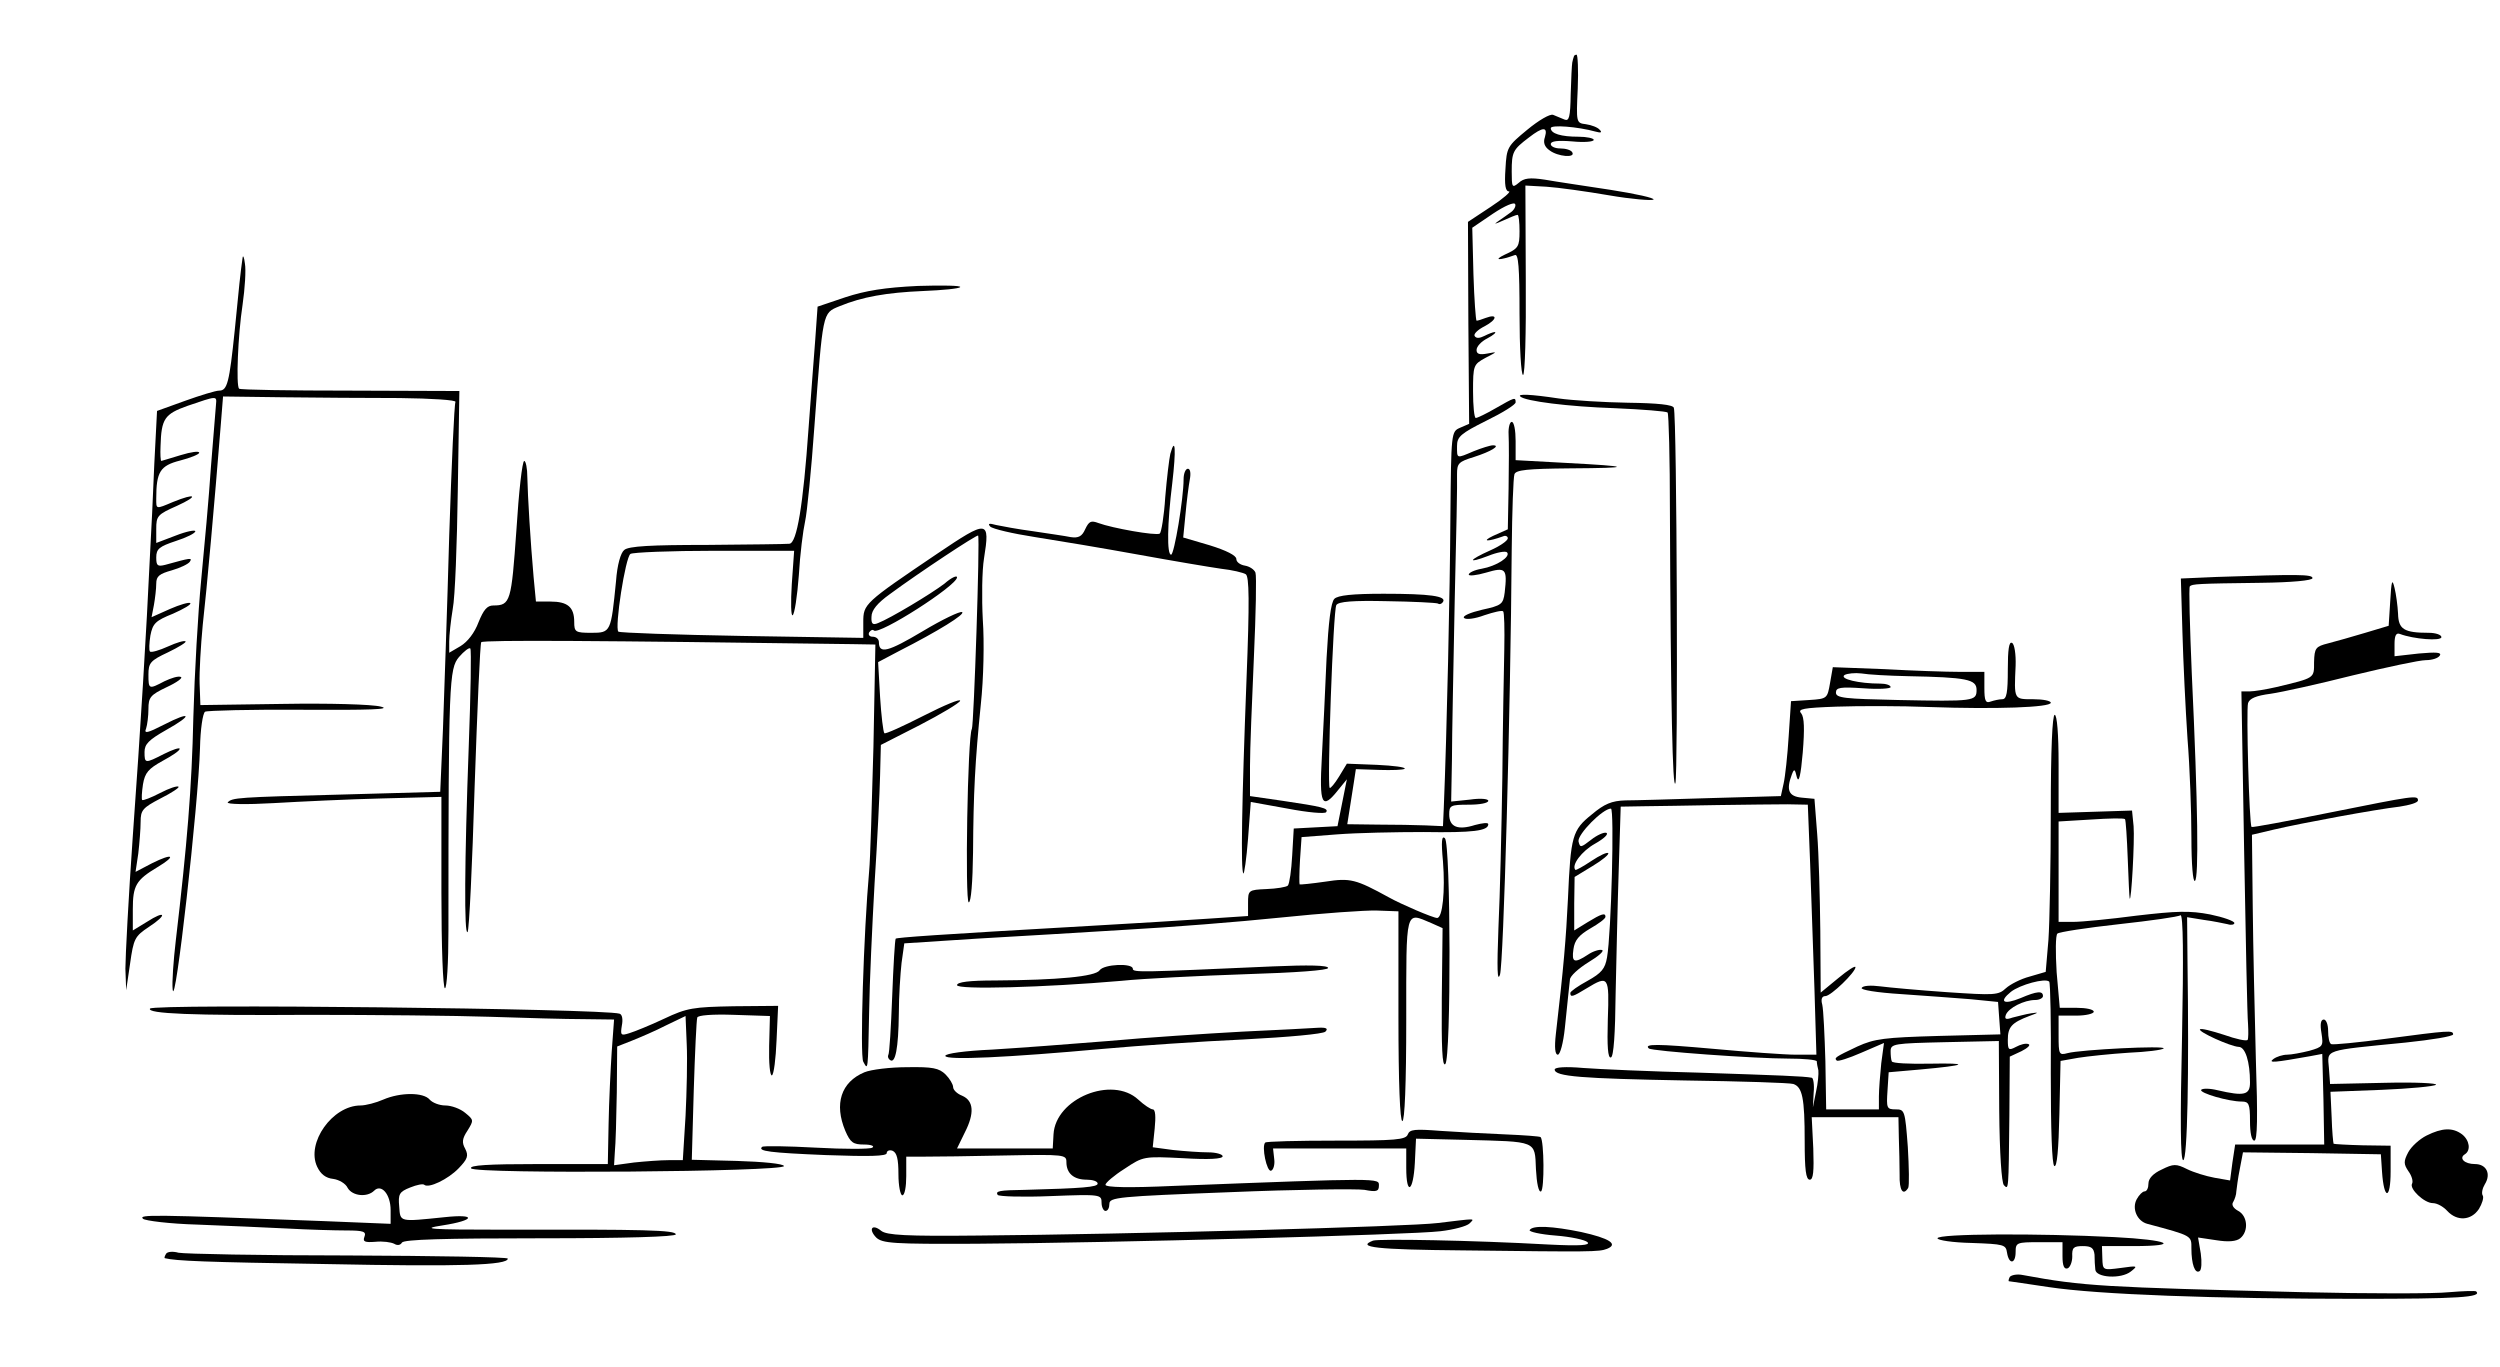 <?xml version="1.0" standalone="no"?>
<!DOCTYPE svg PUBLIC "-//W3C//DTD SVG 20010904//EN"
 "http://www.w3.org/TR/2001/REC-SVG-20010904/DTD/svg10.dtd">
<svg version="1.0" xmlns="http://www.w3.org/2000/svg"
 width="640pt" height="350pt" viewBox="0 0 640 350"
 preserveAspectRatio="xMidYMid meet">
<g transform="translate(0,350) scale(0.1,-0.1)"
fill="#000000" stroke="none">
<path d="M4029 3355 c-1 -3 -3 -9 -4 -15 -1 -5 -3 -42 -4 -81 -1 -59 -4 -70
-16 -65 -8 3 -21 9 -29 12 -8 3 -37 -14 -66 -38 -51 -42 -53 -45 -56 -100 -3
-42 0 -58 9 -58 6 0 -14 -18 -46 -39 l-59 -39 1 -258 2 -259 -23 -10 c-23 -10
-23 -11 -25 -230 -1 -182 -9 -550 -17 -745 l-2 -45 -44 2 c-25 1 -80 2 -123 2
l-78 1 6 38 c3 20 8 52 11 70 l5 33 60 -2 c32 -1 62 0 65 3 3 4 -29 8 -71 10
l-77 3 -20 -33 c-11 -18 -22 -31 -24 -29 -7 7 9 456 17 468 5 9 43 12 129 10
68 -1 126 -4 131 -6 4 -3 10 -1 13 4 10 15 -33 21 -152 21 -80 0 -117 -4 -126
-13 -9 -9 -15 -59 -20 -152 -3 -77 -9 -191 -12 -252 -7 -124 0 -138 42 -85
l22 27 -12 -60 -12 -60 -56 -3 -56 -3 -4 -69 c-2 -38 -7 -72 -11 -77 -4 -4
-29 -8 -55 -9 -46 -2 -47 -3 -47 -36 l0 -33 -105 -7 c-58 -4 -190 -12 -295
-18 -405 -23 -498 -30 -502 -33 -2 -2 -6 -69 -9 -148 -3 -78 -7 -146 -10 -150
-2 -4 0 -10 5 -13 13 -9 21 30 22 119 0 44 4 103 7 130 l7 50 185 12 c102 6
275 16 385 23 110 6 287 20 393 31 106 11 217 19 247 18 l55 -2 0 -269 c0
-172 4 -268 10 -268 6 0 10 93 10 260 0 288 -3 275 64 247 l29 -13 -2 -179
c-1 -125 1 -177 9 -169 15 15 14 564 -1 578 -8 8 -10 -7 -5 -59 6 -76 -1 -145
-15 -145 -10 0 -92 35 -124 53 -84 46 -98 50 -162 40 -35 -5 -64 -8 -66 -7 -1
1 -1 29 1 62 l4 59 91 7 c51 4 151 6 222 6 126 -2 165 3 165 20 0 5 -15 3 -34
-2 -44 -14 -66 -5 -66 27 0 23 3 25 50 25 28 0 50 4 50 10 0 5 -20 7 -47 3
l-48 -5 2 108 c0 60 4 242 7 404 4 162 7 309 6 326 0 28 4 32 43 44 44 14 70
30 49 30 -7 0 -29 -7 -49 -15 -45 -19 -43 -20 -43 13 0 24 9 32 75 65 41 20
75 41 75 47 0 14 -2 13 -51 -15 -24 -14 -47 -25 -51 -25 -4 0 -7 31 -7 68 0
67 1 69 32 86 31 16 31 16 5 11 -21 -4 -28 -1 -28 9 0 9 12 22 28 30 15 8 23
15 19 16 -5 0 -17 -5 -27 -10 -12 -6 -21 -7 -25 0 -3 5 8 16 26 25 32 17 34
33 2 21 -10 -4 -20 -7 -23 -7 -2 1 -6 54 -8 119 l-3 119 53 36 c30 20 55 31
57 24 2 -5 -3 -15 -12 -21 -8 -6 -24 -17 -34 -24 -10 -7 -4 -5 14 3 18 8 34
15 38 15 3 0 5 -19 5 -42 0 -40 -3 -44 -38 -60 -31 -15 -13 -15 26 -1 9 4 12
-30 12 -151 0 -86 4 -156 9 -156 5 0 8 108 7 243 l-1 242 54 -3 c30 -2 102
-12 160 -22 58 -10 109 -14 114 -11 4 4 -46 15 -110 25 -65 10 -140 21 -168
26 -39 6 -54 4 -67 -8 -17 -14 -18 -12 -18 29 0 50 3 56 44 87 36 28 49 28 41
1 -5 -14 -1 -25 12 -34 21 -16 67 -20 58 -5 -3 6 -17 10 -31 10 -13 0 -24 5
-24 11 0 8 18 10 55 7 30 -3 55 -1 55 4 0 4 -18 8 -39 8 -45 0 -71 8 -71 22 0
9 68 4 115 -9 14 -4 17 -2 10 5 -5 6 -21 12 -35 14 -25 3 -25 4 -21 91 2 48 0
87 -3 87 -3 0 -7 -2 -7 -5z"/>
<path d="M621 2840 c-5 -34 -10 -81 -20 -185 -14 -135 -19 -155 -40 -155 -9 0
-48 -12 -87 -26 l-72 -26 -7 -136 c-3 -76 -8 -180 -11 -232 -9 -194 -24 -443
-44 -720 -11 -157 -19 -310 -19 -340 l2 -55 10 68 c9 64 12 70 48 94 49 32 43
44 -5 13 l-36 -22 0 54 c0 61 8 75 63 108 50 30 40 37 -14 10 l-42 -22 7 47
c3 26 6 63 6 81 0 30 5 36 51 60 28 14 49 28 46 30 -3 3 -24 -4 -47 -16 -23
-12 -44 -20 -46 -18 -2 2 -1 20 2 40 5 30 14 40 50 60 24 13 44 26 44 31 0 4
-18 -2 -40 -13 -49 -25 -50 -25 -50 5 0 20 11 31 55 56 70 39 65 50 -5 14 -43
-22 -52 -24 -46 -10 3 9 6 32 6 50 0 30 5 36 47 56 26 12 42 24 36 26 -7 3
-25 -3 -42 -11 -40 -21 -41 -21 -41 17 0 30 5 36 50 57 27 13 48 26 45 28 -3
3 -23 -3 -45 -13 -22 -10 -43 -16 -46 -13 -3 3 -2 22 1 41 6 31 13 38 58 56
27 12 48 24 44 27 -3 3 -27 -4 -52 -15 l-47 -21 6 31 c3 17 6 42 6 55 0 19 8
25 40 34 21 6 42 16 46 22 7 11 2 10 -63 -8 -20 -5 -23 -2 -23 19 0 22 8 28
50 42 28 9 50 20 50 25 0 4 -22 0 -50 -11 l-50 -19 0 36 c0 33 3 37 53 59 57
26 49 34 -10 10 -45 -19 -43 -19 -43 9 0 68 10 84 61 97 27 7 49 16 49 20 0 5
-21 2 -47 -6 -27 -8 -49 -15 -50 -15 -2 0 -3 17 -2 38 2 70 10 82 69 103 76
26 75 26 73 4 -1 -11 -7 -83 -13 -160 -5 -77 -17 -207 -25 -290 -8 -82 -17
-240 -20 -350 -4 -184 -16 -326 -45 -573 -6 -51 -10 -107 -8 -125 6 -59 66
475 70 618 1 48 7 89 13 93 5 3 118 6 250 5 172 -1 229 1 200 8 -22 6 -135 9
-251 7 l-211 -3 -2 55 c-1 30 3 97 8 150 10 87 31 322 46 510 l6 75 152 -2
c84 -1 219 -2 300 -2 82 -1 146 -5 143 -10 -3 -5 -10 -159 -16 -342 -5 -184
-13 -406 -16 -495 l-7 -161 -251 -7 c-271 -7 -281 -8 -293 -20 -4 -5 48 -6
117 -2 69 4 194 10 278 12 l152 4 0 -245 c0 -140 4 -245 9 -245 5 0 9 66 9
148 0 638 2 670 27 700 13 15 26 25 29 22 3 -3 1 -116 -4 -250 -11 -298 -12
-486 -3 -476 4 4 12 171 18 371 7 201 14 368 17 371 7 6 302 4 951 -5 l58 -1
-5 -262 c-4 -145 -8 -288 -11 -318 -14 -156 -24 -473 -15 -488 12 -22 12 -28
15 128 1 74 8 223 14 330 7 107 13 231 14 274 l2 79 100 51 c54 28 101 56 103
62 1 6 -40 -11 -93 -38 -53 -27 -99 -48 -101 -45 -3 3 -8 45 -11 93 l-5 89 53
28 c102 52 171 95 162 100 -5 3 -51 -19 -101 -49 -89 -53 -112 -59 -112 -28 0
8 -7 14 -16 14 -8 0 -12 5 -9 11 4 6 9 8 12 5 13 -13 213 115 213 136 0 6 -15
-1 -32 -16 -34 -26 -139 -89 -170 -101 -14 -6 -18 -2 -17 16 0 17 15 35 47 58
76 56 223 153 226 150 5 -8 -11 -486 -16 -495 -11 -17 -18 -444 -8 -444 6 0
10 52 11 128 1 153 5 231 20 380 7 64 9 159 5 215 -3 56 -2 127 3 157 16 100
10 100 -119 13 -188 -127 -190 -129 -190 -176 l0 -40 -310 5 c-171 3 -313 8
-317 11 -10 10 18 191 31 199 6 4 103 8 215 8 l204 0 -6 -85 c-3 -47 -2 -83 2
-80 5 2 12 49 16 102 3 54 11 116 16 138 5 22 16 132 24 245 22 294 20 288 64
306 58 24 120 35 214 39 49 2 92 6 95 10 4 4 -45 5 -108 3 -85 -4 -134 -12
-186 -29 l-71 -24 -6 -85 c-4 -47 -11 -148 -17 -225 -14 -200 -30 -295 -49
-297 -9 -1 -104 -2 -212 -3 -142 0 -200 -3 -211 -13 -9 -7 -18 -38 -21 -80
-13 -130 -13 -132 -63 -132 -41 0 -44 2 -44 28 0 38 -17 52 -61 52 l-37 0 -6
63 c-8 90 -15 206 -16 255 0 23 -4 42 -8 42 -5 0 -14 -80 -20 -177 -13 -183
-15 -193 -59 -193 -16 0 -25 -11 -38 -43 -10 -27 -28 -50 -46 -61 l-29 -17 0
29 c0 15 4 53 9 83 6 30 11 167 13 306 l4 252 -280 1 c-154 0 -282 2 -284 5
-8 8 -3 136 9 215 6 42 9 89 6 105 -2 17 -5 23 -6 15z"/>
<path d="M3892 2485 c12 -12 123 -26 242 -30 71 -3 132 -8 135 -11 3 -3 6
-118 6 -257 2 -497 7 -712 14 -692 7 19 4 938 -4 961 -2 8 -42 12 -117 13 -62
1 -143 6 -178 11 -73 11 -106 12 -98 5z"/>
<path d="M3862 2388 c1 -18 1 -80 0 -138 l-2 -105 -38 -17 c-31 -15 -13 -15
26 -1 6 3 12 0 12 -5 0 -6 -20 -20 -45 -31 -56 -25 -60 -35 -5 -14 22 9 44 13
48 9 10 -11 -26 -35 -65 -42 -18 -3 -33 -10 -33 -15 0 -4 20 -2 44 5 51 15 55
11 48 -51 -4 -30 -8 -33 -58 -44 -30 -7 -51 -16 -46 -21 5 -5 28 -2 52 7 24 8
45 13 48 10 3 -2 4 -46 3 -97 -1 -51 -4 -199 -5 -328 -2 -129 -6 -302 -10
-385 -4 -105 -3 -141 4 -120 9 28 27 674 30 1088 1 98 4 185 7 193 4 11 33 14
142 15 164 1 160 5 -11 14 l-128 7 0 49 c0 27 -4 49 -10 49 -5 0 -9 -15 -8
-32z"/>
<path d="M2996 2338 c-3 -13 -9 -63 -13 -111 -3 -48 -10 -90 -14 -93 -10 -6
-122 14 -157 27 -19 7 -24 5 -34 -16 -8 -18 -17 -23 -37 -20 -14 3 -57 9 -96
15 -38 5 -81 13 -95 16 -18 5 -22 4 -15 -4 6 -6 57 -18 115 -27 58 -9 177 -29
265 -45 88 -16 183 -32 211 -36 28 -3 57 -10 63 -14 9 -5 10 -69 2 -271 -12
-312 -15 -488 -8 -495 2 -3 8 37 12 89 l7 94 94 -17 c52 -10 97 -14 99 -9 7
10 -11 14 -112 29 l-83 12 0 77 c0 42 5 167 10 279 5 111 7 208 4 216 -3 8
-15 16 -27 18 -12 2 -22 9 -22 17 0 9 -26 22 -68 35 l-68 20 6 61 c3 33 8 72
11 88 3 16 1 27 -5 27 -6 0 -11 -12 -11 -27 0 -49 -24 -193 -32 -193 -11 0
-10 79 3 183 10 86 8 122 -5 75z"/>
<path d="M5674 2023 l-91 -4 4 -137 c2 -75 8 -198 13 -273 6 -74 10 -188 10
-253 0 -69 4 -115 9 -111 10 6 8 191 -8 530 -5 121 -8 222 -5 224 6 6 18 7
182 9 80 1 132 6 132 12 0 10 -37 10 -246 3z"/>
<path d="M6119 1961 l-4 -63 -60 -18 c-33 -10 -76 -22 -95 -27 -32 -8 -35 -12
-36 -48 0 -42 3 -40 -97 -64 -26 -6 -57 -11 -68 -11 l-21 0 7 -409 c4 -226 8
-425 10 -443 1 -18 1 -36 -1 -40 -3 -4 -30 2 -61 13 -31 10 -58 17 -61 14 -6
-6 78 -44 99 -45 17 0 29 -38 29 -91 0 -32 -14 -36 -83 -20 -20 5 -39 5 -42 1
-5 -8 70 -30 104 -30 18 0 21 -6 21 -50 0 -30 4 -50 11 -50 8 0 9 60 4 208 -3
114 -7 290 -8 391 l-2 184 55 13 c72 17 262 52 323 59 26 4 47 10 47 16 0 14
-10 12 -225 -31 -109 -22 -200 -39 -201 -37 -6 6 -14 300 -9 317 4 12 20 19
58 24 28 4 123 25 210 47 87 21 171 39 187 39 16 0 32 5 36 12 5 8 -9 9 -54 5
l-62 -7 0 31 c0 22 4 30 14 26 34 -13 106 -19 106 -8 0 6 -15 11 -32 11 -64 0
-78 9 -79 49 -1 20 -5 50 -9 66 -6 25 -8 19 -11 -34z"/>
<path d="M5140 1786 c0 -59 -3 -76 -14 -76 -8 0 -21 -3 -30 -6 -13 -5 -16 2
-16 35 l0 41 -62 0 c-35 0 -122 3 -194 7 l-132 5 -7 -40 c-7 -40 -7 -41 -53
-44 l-47 -3 -6 -90 c-3 -49 -9 -104 -13 -121 l-7 -32 -177 -5 c-97 -3 -197 -6
-221 -6 -35 -1 -54 -9 -86 -36 -50 -40 -54 -55 -61 -215 -5 -103 -11 -175 -31
-347 -4 -35 -2 -53 5 -53 6 0 14 30 18 68 4 37 8 76 9 87 1 11 3 28 4 37 0 9
22 29 48 45 25 15 41 29 34 31 -6 2 -23 -3 -36 -12 -35 -23 -42 -20 -37 14 3
23 14 36 43 53 21 12 39 25 39 30 0 11 -10 8 -46 -14 l-34 -21 0 69 1 68 46
28 c25 15 43 30 40 33 -3 3 -22 -6 -43 -20 -21 -14 -39 -24 -41 -23 -11 12 16
48 50 67 23 13 36 25 29 28 -6 2 -24 -6 -39 -18 -26 -20 -28 -21 -32 -4 -3 18
62 84 83 84 9 0 1 -319 -10 -381 -5 -29 -14 -40 -50 -60 -24 -13 -44 -27 -44
-31 0 -12 6 -10 42 12 56 34 58 31 54 -80 -2 -68 0 -100 8 -97 7 2 11 61 12
163 2 87 5 231 8 319 l5 160 58 1 c32 0 117 2 188 3 72 1 153 2 181 2 l52 -1
6 -152 c3 -84 8 -228 11 -320 l5 -168 -53 0 c-28 0 -124 7 -211 15 -146 13
-178 13 -165 1 7 -7 272 -26 357 -26 39 0 72 -3 73 -7 0 -5 2 -15 4 -23 1 -9
-1 -33 -6 -55 l-8 -40 2 38 c2 20 -1 38 -5 38 -21 4 -80 6 -288 13 -124 3
-258 9 -297 12 -45 4 -73 2 -73 -4 0 -18 69 -23 333 -28 144 -2 269 -6 278 -9
23 -8 29 -35 29 -147 0 -72 3 -98 13 -98 9 0 11 21 9 80 l-4 80 111 0 111 0 1
-52 c1 -29 2 -72 2 -95 -1 -41 9 -55 22 -34 3 6 2 53 -1 105 -7 93 -8 96 -31
96 -23 0 -24 3 -21 48 l3 47 80 7 c121 11 131 17 25 15 -52 -1 -96 1 -97 6 -2
4 -3 16 -3 26 0 19 9 20 138 23 l139 3 1 -179 c1 -108 6 -184 12 -190 12 -12
12 -18 14 179 l1 150 30 14 c16 8 24 16 18 18 -7 3 -21 -1 -32 -7 -19 -10 -21
-8 -21 18 0 33 10 44 55 61 25 9 25 10 5 7 -14 -2 -35 -8 -48 -11 -17 -6 -21
-4 -17 7 7 18 47 38 75 38 11 0 20 5 20 10 0 14 -15 13 -57 -5 -44 -18 -57
-10 -25 16 23 18 88 36 98 26 3 -3 5 -109 4 -235 0 -144 3 -233 9 -237 7 -4
11 43 13 132 l3 137 45 8 c25 4 83 10 129 13 46 2 86 7 90 11 7 8 -213 -3
-246 -12 -22 -6 -23 -3 -23 45 l0 51 45 0 c25 0 45 5 45 10 0 6 -20 10 -44 10
l-43 0 -8 91 c-3 50 -3 95 2 99 4 4 75 15 157 24 82 9 153 19 158 23 7 3 8
-106 4 -311 -5 -218 -4 -316 3 -316 11 0 15 224 11 508 l-1 114 43 -7 c24 -3
51 -9 61 -11 9 -3 17 -1 17 3 0 5 -28 15 -62 22 -52 10 -85 9 -188 -3 -68 -9
-141 -16 -162 -16 l-38 0 0 129 0 128 83 5 c45 3 84 4 87 1 2 -2 5 -48 7 -101
2 -53 4 -99 5 -102 4 -12 13 148 10 185 l-4 40 -94 -3 -94 -3 0 125 c0 77 -4
126 -10 126 -6 0 -10 -89 -10 -247 0 -137 -3 -285 -6 -329 l-7 -82 -41 -12
c-23 -6 -50 -20 -61 -30 -19 -18 -30 -18 -150 -10 -72 5 -149 12 -172 15 -23
3 -44 2 -47 -4 -4 -5 38 -12 102 -16 59 -4 139 -10 177 -13 l70 -7 3 -42 3
-41 -158 -4 c-139 -4 -164 -7 -208 -27 -57 -27 -60 -29 -53 -36 3 -3 31 6 63
20 l58 25 -7 -52 c-3 -29 -6 -68 -6 -85 l0 -33 -67 0 -68 0 -2 123 c-2 67 -5
132 -8 145 -4 14 -1 22 8 22 14 0 77 61 77 74 0 5 -20 -8 -44 -28 l-45 -37 -1
158 c-1 87 -4 199 -8 248 l-7 90 -32 3 c-34 3 -41 19 -26 59 6 16 8 15 13 -7
5 -16 10 5 15 63 5 61 4 91 -4 101 -10 11 5 14 91 17 57 2 164 2 238 -1 169
-6 310 -1 310 11 0 5 -20 9 -45 9 -50 0 -49 -2 -45 86 1 29 -3 55 -9 58 -8 5
-11 -17 -11 -68z m-256 -17 c151 -3 176 -8 176 -35 0 -29 -6 -30 -202 -26
-136 3 -158 5 -158 19 0 13 11 15 70 11 39 -3 70 -1 70 3 0 5 -12 9 -27 9 -54
0 -105 12 -91 22 7 4 27 6 43 4 17 -3 70 -6 119 -7z"/>
<path d="M2815 1016 c-11 -16 -107 -25 -267 -26 -67 0 -98 -4 -98 -12 0 -12
223 -6 420 11 58 6 201 13 318 17 129 4 212 10 212 16 0 7 -50 8 -142 4 -337
-15 -358 -16 -358 -6 0 15 -74 12 -85 -4z"/>
<path d="M384 918 c-8 -13 106 -18 406 -16 168 0 377 -2 465 -5 88 -3 195 -6
239 -6 l78 -1 -6 -82 c-3 -46 -7 -129 -8 -185 l-2 -103 -179 0 c-128 0 -176
-3 -171 -11 9 -15 805 -9 801 6 -2 6 -54 11 -120 13 l-116 3 5 177 c3 97 7
182 9 187 1 6 39 9 94 7 l92 -3 -2 -77 c-1 -43 2 -76 7 -75 5 2 10 42 12 90
l4 88 -114 -1 c-103 -2 -119 -4 -178 -32 -36 -17 -76 -33 -89 -37 -22 -7 -23
-5 -19 20 3 15 1 28 -6 30 -43 13 -1194 26 -1202 13z m1371 -275 l-7 -113 -36
0 c-21 0 -60 -3 -89 -6 l-51 -7 2 34 c2 19 4 87 5 152 l1 118 38 15 c20 8 60
25 87 39 l50 24 3 -72 c2 -39 0 -123 -3 -184z"/>
<path d="M5943 855 c5 -33 4 -35 -31 -45 -20 -5 -46 -10 -57 -10 -11 0 -27 -5
-35 -11 -15 -11 3 -9 93 7 l32 6 3 -116 2 -116 -114 0 -114 0 -7 -46 -6 -46
-40 7 c-22 4 -54 14 -70 22 -28 14 -35 14 -65 -1 -22 -10 -34 -23 -34 -36 0
-11 -4 -20 -10 -20 -5 0 -14 -9 -20 -20 -13 -24 1 -56 27 -63 116 -31 113 -30
113 -63 0 -40 9 -66 21 -58 5 3 6 23 3 45 l-7 41 47 -7 c31 -5 51 -3 61 5 22
18 19 57 -5 70 -13 7 -18 16 -13 23 4 7 8 19 8 27 1 8 4 34 9 58 l8 42 176 -2
177 -3 3 -45 c5 -73 22 -72 22 1 l0 66 -71 1 c-40 1 -73 3 -75 4 -1 2 -4 32
-5 68 l-3 65 131 5 c72 3 135 9 139 13 5 4 -54 7 -131 5 l-140 -3 -3 41 c-4
48 -16 44 196 65 67 7 122 16 122 21 0 11 -11 10 -170 -11 -74 -10 -138 -16
-142 -14 -5 2 -8 17 -8 34 0 16 -5 29 -11 29 -8 0 -10 -12 -6 -35z"/>
<path d="M3180 859 c-91 -5 -245 -15 -343 -24 -98 -8 -232 -18 -298 -22 -68
-3 -119 -10 -119 -16 0 -12 162 -4 405 18 88 8 249 19 359 24 115 6 203 14
209 20 8 8 2 11 -18 10 -17 -1 -104 -6 -195 -10z"/>
<path d="M2213 755 c-60 -25 -78 -81 -49 -150 13 -30 20 -35 48 -35 18 0 28
-4 21 -8 -6 -4 -71 -4 -144 0 -74 4 -135 5 -138 2 -12 -11 19 -15 163 -21 112
-4 156 -3 156 5 0 6 7 9 15 6 11 -5 15 -21 15 -60 0 -30 5 -54 10 -54 6 0 10
22 10 49 l0 50 48 0 c26 0 118 1 205 3 153 3 157 2 157 -17 0 -29 19 -45 52
-45 15 0 28 -4 28 -10 0 -9 -38 -12 -185 -16 -68 -1 -77 -3 -71 -13 3 -4 64
-6 136 -3 128 5 130 4 130 -17 0 -11 5 -21 10 -21 6 0 10 8 10 18 0 17 21 19
308 30 169 7 324 9 345 6 31 -6 37 -4 37 11 0 19 11 20 -527 -1 -111 -5 -173
-4 -173 3 0 5 22 24 49 41 48 32 49 32 150 27 65 -4 101 -2 101 5 0 5 -17 10
-37 10 -21 0 -61 3 -90 6 l-52 7 5 48 c3 30 2 49 -5 49 -5 0 -22 11 -37 25
-67 62 -212 3 -217 -89 l-2 -36 -123 0 -122 0 20 41 c25 49 23 81 -7 94 -13 5
-23 15 -23 22 0 7 -9 22 -19 32 -17 17 -34 20 -98 19 -44 0 -93 -6 -110 -13z"/>
<path d="M981 685 c-18 -8 -45 -15 -58 -15 -72 0 -140 -96 -111 -157 9 -19 22
-29 41 -31 15 -2 32 -12 37 -23 12 -21 50 -25 68 -7 18 18 42 -9 42 -50 l0
-35 -172 7 c-443 17 -473 17 -462 6 5 -5 68 -13 140 -15 71 -3 174 -7 229 -10
55 -3 123 -5 152 -5 44 0 51 -3 46 -16 -5 -13 1 -15 28 -13 19 2 40 -1 48 -5
8 -5 16 -4 20 3 5 8 107 11 354 11 219 0 347 4 347 10 0 11 -79 13 -440 12
-193 0 -215 2 -157 11 84 13 88 30 5 21 -117 -12 -113 -13 -116 27 -3 32 0 38
28 49 17 7 33 10 36 7 11 -10 61 14 88 42 23 24 26 32 17 50 -9 16 -8 26 6 47
16 26 16 27 -6 45 -13 11 -36 19 -51 19 -15 0 -33 7 -40 15 -16 19 -75 19
-119 0z"/>
<path d="M3604 596 c-5 -14 -32 -16 -183 -16 -98 0 -180 -2 -182 -5 -10 -9 4
-76 15 -72 6 2 10 16 8 30 l-3 27 170 0 171 0 0 -50 c0 -72 18 -62 22 13 l3
62 125 -3 c186 -5 179 -1 182 -75 2 -37 7 -60 13 -57 9 5 8 129 -1 139 -2 2
-43 5 -91 7 -48 2 -123 6 -166 9 -65 5 -78 4 -83 -9z"/>
<path d="M6212 593 c-18 -9 -39 -28 -47 -43 -12 -23 -12 -30 1 -49 8 -11 12
-25 9 -31 -8 -13 31 -50 53 -50 11 0 27 -9 37 -20 25 -27 61 -25 81 5 8 13 13
29 10 34 -4 6 -1 19 5 29 17 27 4 52 -25 52 -27 0 -42 15 -26 25 16 10 12 36
-7 51 -24 18 -51 17 -91 -3z"/>
<path d="M3680 369 c-70 -9 -796 -29 -1176 -32 -185 -2 -234 1 -248 12 -23 19
-34 5 -13 -17 16 -15 43 -17 255 -16 339 2 1116 23 1189 32 35 4 68 13 75 20
14 14 19 13 -82 1z"/>
<path d="M3916 351 c-3 -4 27 -11 66 -14 39 -3 76 -11 82 -17 8 -8 -19 -10
-99 -6 -197 11 -435 15 -450 10 -44 -17 8 -23 228 -25 333 -4 350 -4 371 4 30
12 6 27 -66 43 -73 15 -125 18 -132 5z"/>
<path d="M4960 330 c0 -5 39 -11 88 -12 82 -3 87 -4 90 -25 5 -31 22 -29 22 2
0 24 3 25 60 25 l60 0 0 -36 c0 -24 4 -34 13 -31 6 2 12 16 12 30 -1 23 3 27
27 27 22 0 28 -5 30 -22 0 -13 1 -30 2 -38 1 -21 66 -25 91 -5 19 15 17 15
-26 9 -46 -6 -46 -6 -47 25 l-1 31 80 0 c125 0 92 16 -48 23 -193 10 -453 9
-453 -3z"/>
<path d="M425 290 c-3 -5 -5 -10 -3 -11 29 -7 100 -10 413 -15 345 -7 465 -3
465 14 0 4 -184 7 -408 8 -225 0 -420 4 -435 7 -14 4 -29 3 -32 -3z"/>
<path d="M5145 231 c-3 -6 -4 -11 -2 -11 2 0 48 -7 102 -15 126 -19 424 -30
792 -30 257 0 318 4 302 19 -2 2 -33 1 -69 -2 -36 -4 -204 -4 -375 0 -513 13
-560 15 -717 44 -14 3 -29 0 -33 -5z"/>
</g>
</svg>
